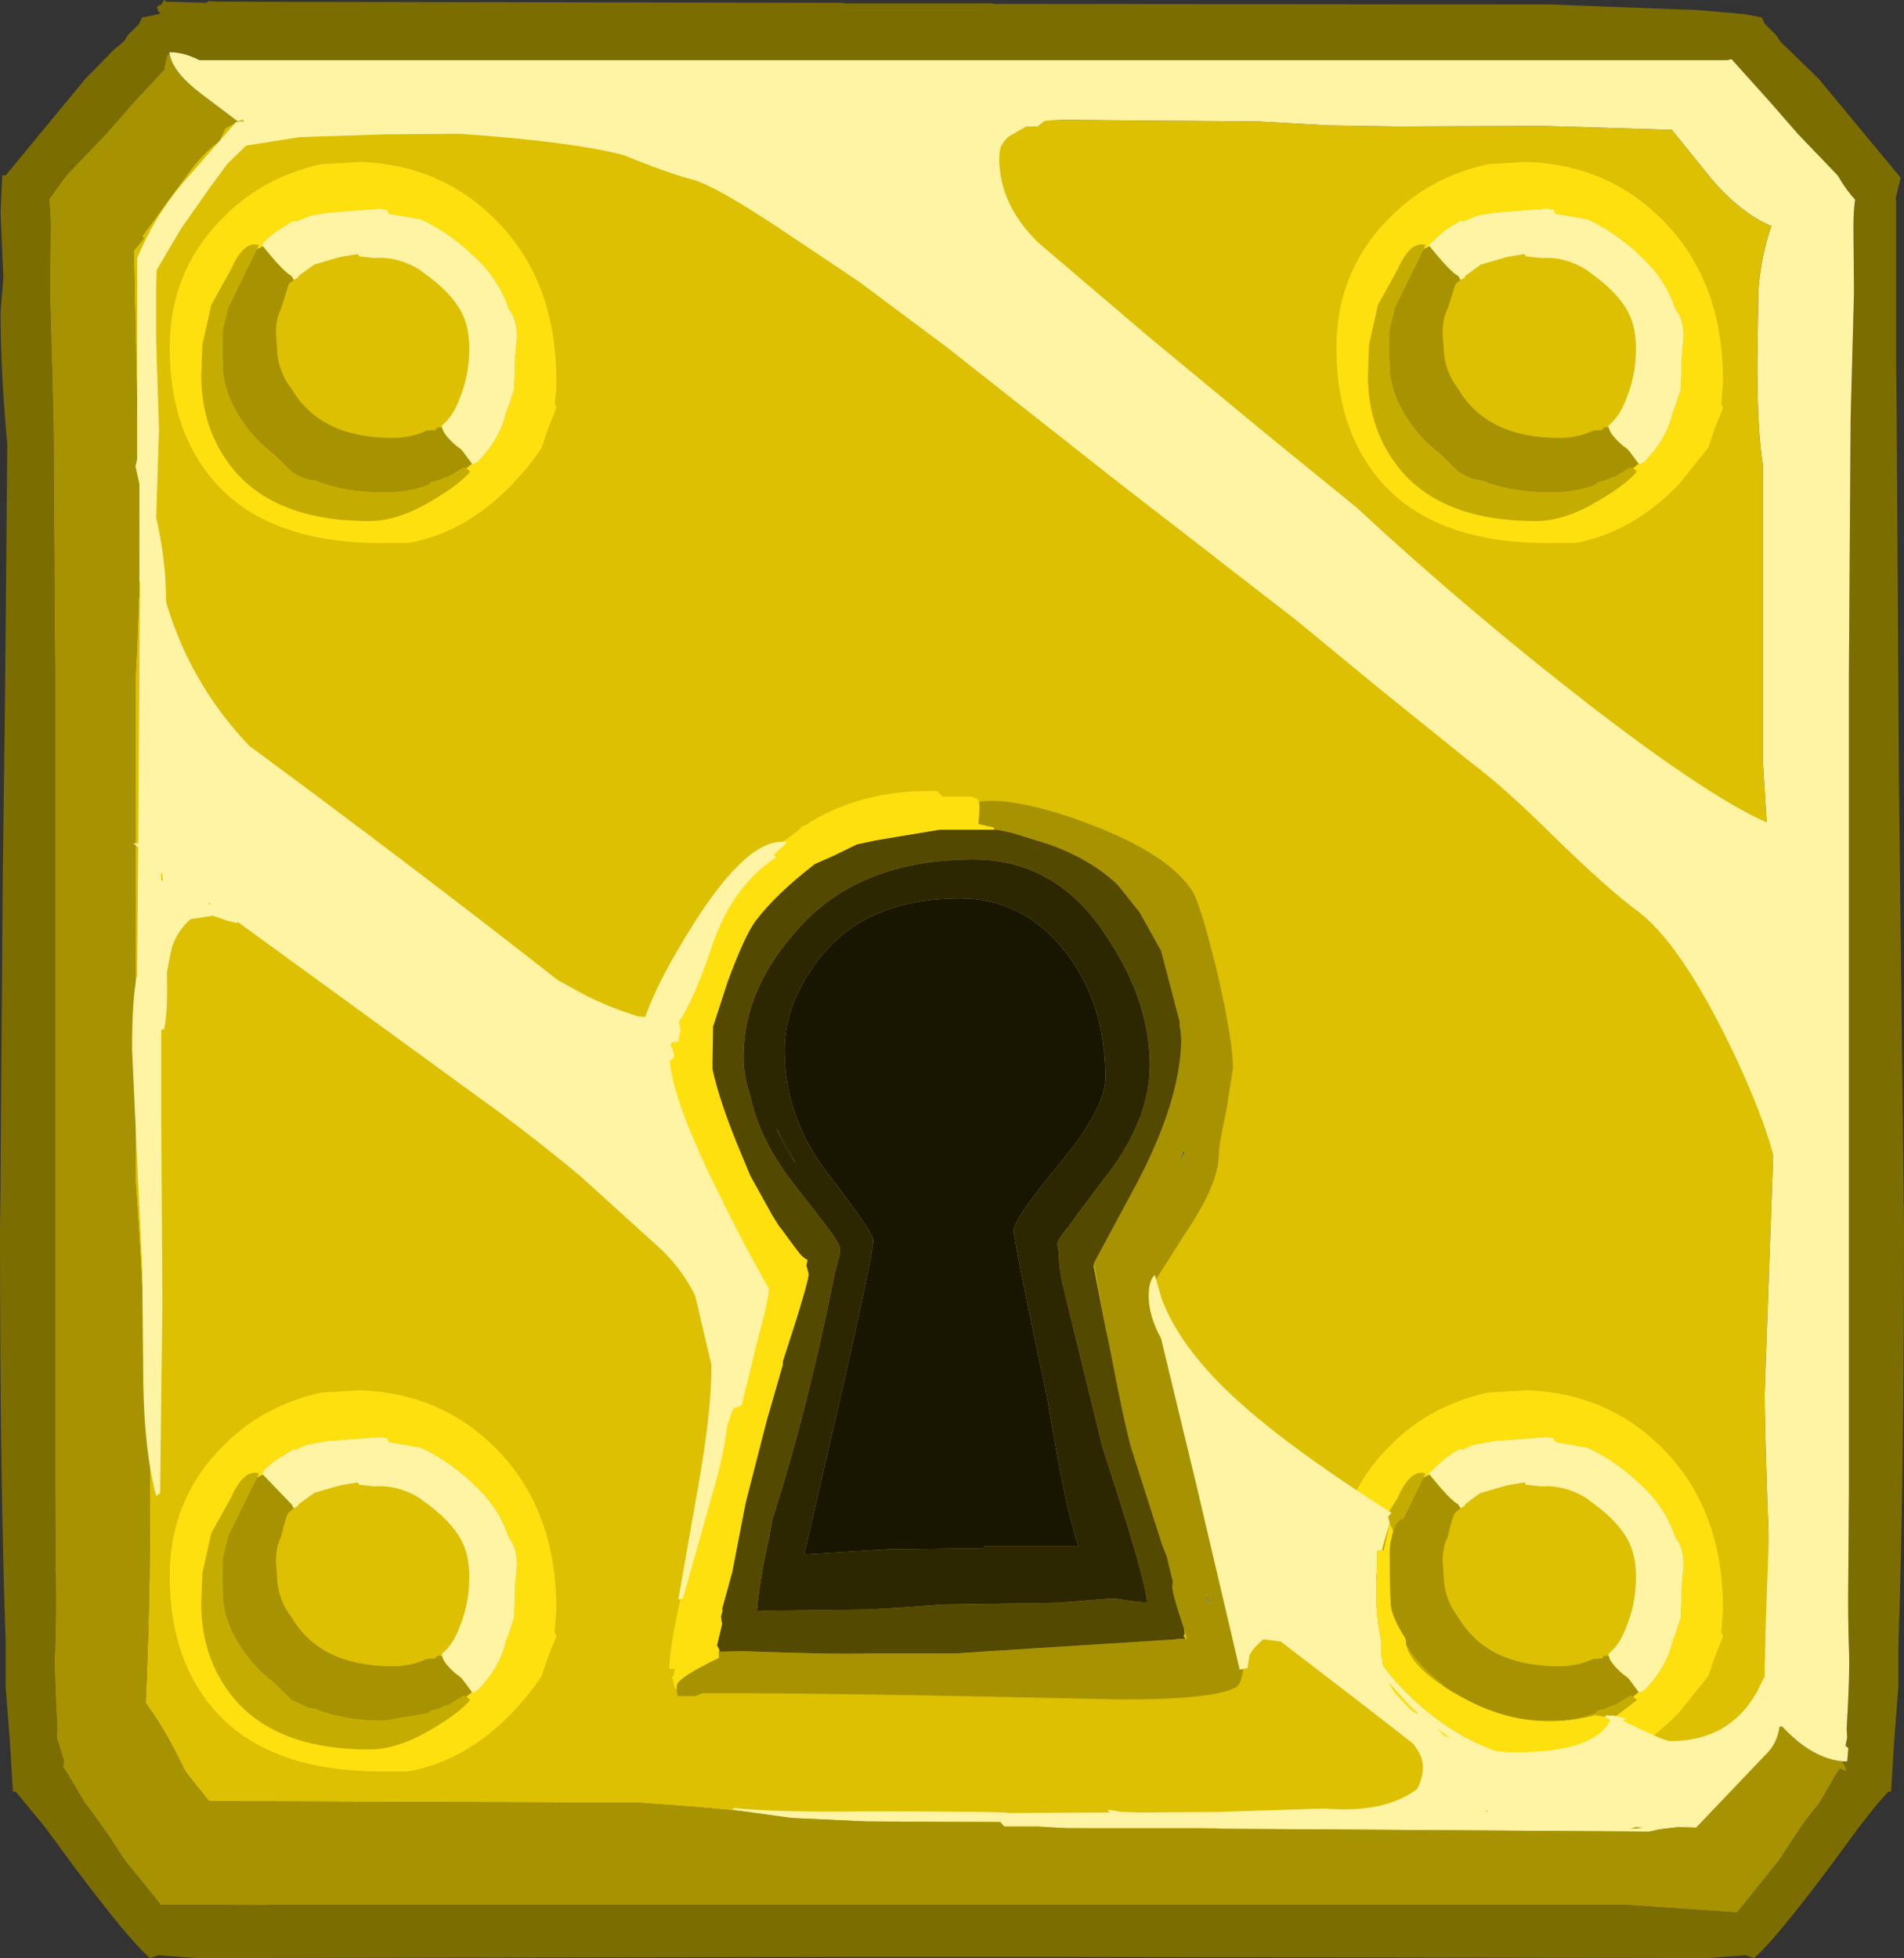 <?xml version="1.0" encoding="UTF-8" standalone="no"?>
<svg xmlns:ffdec="https://www.free-decompiler.com/flash" xmlns:xlink="http://www.w3.org/1999/xlink" ffdec:objectType="shape" height="174.15px" width="169.4px" xmlns="http://www.w3.org/2000/svg">
  <rect width="100%" height="100%" fill="#333333" stroke="none"/>
  <g transform="matrix(1.0, 0.0, 0.0, 1.0, 79.7, 123.3)">
    <path d="M-58.05 -111.95 L-58.2 -111.45 -58.65 -111.4 -58.05 -111.95" fill="#426664" fill-rule="evenodd" stroke="none"/>
    <path d="M83.0 -108.8 L83.35 -108.45 83.35 -108.5 83.0 -108.8 M84.2 33.35 L84.65 33.35 84.75 32.2 84.5 31.95 84.65 31.25 84.6 30.45 Q84.9 25.6 84.8 23.25 84.7 20.65 84.75 16.45 L84.8 9.35 84.8 -18.15 84.8 -63.45 84.95 -86.0 85.25 -97.25 85.2 -103.15 Q85.2 -104.5 85.35 -105.55 84.55 -106.4 83.8 -107.7 L80.25 -111.4 77.9 -114.1 74.35 -118.05 74.0 -117.95 -61.95 -117.95 Q-63.45 -118.7 -64.65 -118.65 L-64.6 -118.45 -64.8 -118.5 -65.1 -117.2 -65.05 -117.15 -67.9 -114.1 -70.25 -111.4 -73.8 -107.7 -75.35 -105.55 Q-75.2 -104.5 -75.2 -103.15 L-75.25 -97.25 -74.95 -86.0 -74.8 -63.45 -74.8 -18.15 -74.8 9.35 -74.75 16.45 Q-74.7 20.65 -74.8 23.25 -74.9 25.6 -74.6 30.45 L-74.65 31.25 -74.0 33.35 -74.1 33.85 -73.6 34.6 -72.15 37.05 -71.6 37.75 -69.9 40.15 -68.9 41.7 -68.55 42.2 -65.4 46.1 -56.45 46.15 -54.7 46.1 64.7 46.1 74.85 46.8 78.55 42.2 79.9 40.15 Q81.05 38.35 82.15 37.1 L83.6 34.6 84.0 34.0 84.6 34.25 84.45 33.8 84.2 33.35 M88.95 -105.6 L89.0 -105.5 89.0 -91.15 89.05 -86.0 89.25 -53.9 89.7 -14.2 Q89.7 8.4 89.2 23.25 L89.2 26.7 88.8 31.9 88.55 36.05 88.3 36.05 Q87.35 37.05 85.7 39.2 L83.05 42.8 Q78.1 49.4 76.35 50.85 L75.6 50.6 72.15 50.85 14.0 50.75 13.45 50.75 8.7 50.75 -3.45 50.75 -4.0 50.75 -62.15 50.85 -65.6 50.6 -66.35 50.85 Q-68.1 49.4 -73.05 42.8 L-75.7 39.2 -78.3 36.05 -78.55 36.05 -78.8 31.9 -78.8 31.85 -79.2 26.7 -79.2 23.25 -79.2 22.6 Q-79.7 8.2 -79.7 -13.25 L-79.7 -13.7 -79.7 -14.2 -79.65 -18.0 -79.65 -18.9 -79.45 -45.7 -79.25 -61.5 -79.05 -83.75 Q-79.65 -90.3 -79.65 -95.55 L-79.4 -98.6 -79.65 -104.4 -79.5 -107.7 -79.2 -107.7 -72.1 -116.3 -69.55 -118.9 -69.3 -119.1 -68.65 -119.65 -68.35 -120.15 -67.35 -121.15 -67.05 -121.75 -65.55 -122.05 -65.55 -122.1 -65.4 -122.2 -65.6 -122.25 -65.75 -122.7 -65.35 -122.9 -65.1 -123.3 -64.8 -123.1 -64.8 -123.15 -61.4 -123.05 -61.1 -123.2 -60.3 -123.15 -4.65 -123.05 -4.65 -123.0 8.7 -123.0 8.7 -122.95 58.2 -122.9 71.45 -122.4 75.45 -122.05 75.75 -122.0 77.05 -121.75 77.3 -121.2 78.35 -120.15 78.7 -119.6 82.1 -116.3 89.4 -107.5 88.95 -105.6 M71.85 48.55 L71.6 48.55 71.85 48.55 M-73.05 -108.75 L-73.35 -108.5 -73.35 -108.45 -73.05 -108.75" fill="#7c6d01" fill-rule="evenodd" stroke="none"/>
    <path d="M-64.6 -118.45 Q-64.3 -116.85 -61.8 -114.95 L-58.55 -112.5 -59.65 -111.9 -60.15 -110.85 -60.1 -110.8 Q-61.3 -110.05 -62.7 -108.25 L-67.05 -102.3 -66.9 -102.1 -67.8 -101.0 -67.5 -86.55 Q-67.05 -73.5 -67.65 -63.0 L-67.65 -33.5 -67.4 -33.9 -67.5 -33.35 -67.4 -32.4 -67.65 -32.6 -67.65 -18.35 -67.5 -16.1 Q-66.35 1.7 -66.35 10.1 -66.35 19.75 -66.75 28.15 -65.5 29.85 -64.45 31.8 L-63.2 34.25 -62.9 34.65 -61.1 36.9 -22.8 37.05 -17.95 37.4 -13.1 37.85 -4.35 38.15 -3.9 38.55 1.4 38.75 7.05 39.15 Q28.05 39.45 28.4 39.75 L39.75 39.3 45.05 38.7 68.7 38.55 Q68.75 39.45 68.9 38.7 L69.8 38.85 Q69.85 39.8 70.05 39.3 71.85 38.15 73.45 36.3 L75.25 34.4 Q77.35 31.85 77.7 30.0 L78.15 29.3 78.05 29.1 78.25 28.95 78.3 29.4 78.15 29.45 78.3 29.6 78.3 30.35 78.85 30.25 Q81.5 33.1 84.2 33.35 L84.45 33.8 84.6 34.25 84.0 34.0 83.6 34.6 82.15 37.1 Q81.05 38.35 79.9 40.15 L78.55 42.2 74.85 46.8 64.7 46.1 -54.7 46.1 -56.45 46.15 -65.4 46.1 -68.55 42.2 -68.9 41.7 -69.9 40.15 -71.6 37.75 -72.15 37.05 -73.6 34.6 -74.1 33.85 -74.0 33.35 -74.65 31.25 -74.6 30.45 Q-74.9 25.6 -74.8 23.25 -74.7 20.65 -74.75 16.45 L-74.8 9.35 -74.8 -18.15 -74.8 -63.45 -74.95 -86.0 -75.25 -97.25 -75.2 -103.15 Q-75.2 -104.5 -75.35 -105.55 L-73.8 -107.7 -70.25 -111.4 -67.9 -114.1 -65.05 -117.15 -65.1 -117.2 -64.8 -118.5 -64.6 -118.45" fill="#a79301" fill-rule="evenodd" stroke="none"/>
    <path d="M-58.55 -112.5 L-58.1 -112.65 -57.9 -112.35 -14.4 -112.5 Q-13.85 -112.8 6.75 -112.85 6.95 -112.7 19.6 -112.6 L32.25 -112.5 38.5 -112.15 44.55 -112.05 57.55 -112.1 69.05 -111.75 72.6 -107.35 Q75.25 -104.3 77.9 -103.2 77.0 -100.6 76.75 -97.55 L76.65 -91.05 Q76.65 -84.95 77.15 -81.95 L77.15 -55.5 78.05 -41.1 78.45 -31.4 77.3 0.65 Q77.3 5.35 78.25 28.95 L78.05 29.1 78.15 29.3 77.7 30.0 Q77.35 31.85 75.25 34.4 L73.45 36.3 Q71.85 38.15 70.05 39.3 69.85 39.8 69.8 38.85 L68.9 38.7 Q68.75 39.45 68.7 38.55 L45.05 38.7 39.75 39.3 28.4 39.75 Q28.05 39.45 7.05 39.15 L1.4 38.75 -3.9 38.55 -4.35 38.15 -13.1 37.85 -17.95 37.4 -22.8 37.05 -61.1 36.9 -62.9 34.65 -63.2 34.25 -64.45 31.8 Q-65.5 29.85 -66.75 28.15 -66.35 19.75 -66.35 10.1 -66.35 1.7 -67.5 -16.1 L-67.65 -18.35 -67.65 -32.6 -67.4 -32.4 -67.5 -33.35 -67.4 -33.9 -67.65 -33.5 -67.65 -63.0 Q-67.05 -73.5 -67.5 -86.55 L-67.8 -101.0 -66.9 -102.1 -67.05 -102.3 -62.7 -108.25 Q-61.3 -110.05 -60.1 -110.8 L-60.15 -110.85 -59.65 -111.9 -58.55 -112.5 M-58.05 -111.95 L-58.65 -111.4 -58.2 -111.45 -58.05 -111.95" fill="#dcc001" fill-rule="evenodd" stroke="none"/>
    <path d="M-64.6 -118.45 L-64.65 -118.65 Q-63.45 -118.7 -61.95 -117.95 L74.0 -117.95 74.35 -118.05 77.9 -114.1 80.25 -111.4 83.8 -107.7 Q84.55 -106.4 85.35 -105.55 85.2 -104.5 85.2 -103.15 L85.25 -97.25 84.95 -86.0 84.8 -63.45 84.8 -18.15 84.8 9.35 84.75 16.45 Q84.7 20.65 84.8 23.25 84.9 25.6 84.6 30.45 L84.65 31.25 84.5 31.95 84.75 32.2 84.65 33.35 84.2 33.35 Q81.5 33.1 78.85 30.25 L78.3 30.35 78.3 29.6 78.15 29.45 78.3 29.4 78.25 28.95 Q77.3 5.35 77.3 0.65 L78.45 -31.4 78.05 -41.1 77.15 -55.5 77.15 -81.95 Q76.65 -84.95 76.65 -91.05 L76.75 -97.55 Q77.0 -100.6 77.9 -103.2 75.25 -104.3 72.6 -107.35 L69.05 -111.75 57.55 -112.1 44.55 -112.05 38.5 -112.15 32.25 -112.5 19.6 -112.6 Q6.95 -112.7 6.75 -112.85 -13.85 -112.8 -14.4 -112.5 L-57.9 -112.35 -58.1 -112.65 -58.55 -112.5 -61.8 -114.95 Q-64.3 -116.85 -64.6 -118.45" fill="#fff3a4" fill-rule="evenodd" stroke="none"/>
    <path d="M27.65 18.4 L27.85 18.95 27.85 19.45 27.7 18.85 27.7 18.8 27.7 18.65 27.6 18.35 27.65 18.4" fill="#6d7b73" fill-rule="evenodd" stroke="none"/>
    <path d="M25.7 -20.8 L25.2 -19.85 25.6 -21.0 25.7 -20.8" fill="#596860" fill-rule="evenodd" stroke="none"/>
    <path d="M-8.95 -19.95 L-8.95 -19.9 Q-10.0 -21.45 -10.65 -23.0 L-8.95 -19.95" fill="#101412" fill-rule="evenodd" stroke="none"/>
    <path d="M50.25 -98.4 L50.65 -98.65 50.65 -98.75 52.1 -99.8 52.15 -99.8 54.4 -100.45 55.9 -100.7 55.95 -100.7 56.05 -100.5 57.4 -100.35 Q59.5 -100.5 61.45 -99.3 L61.7 -99.1 Q64.2 -97.35 65.15 -95.55 65.85 -94.25 65.85 -92.3 65.85 -90.0 65.05 -88.0 64.45 -86.3 63.45 -85.5 L63.4 -85.25 Q62.95 -85.4 62.85 -85.05 L62.05 -85.0 Q60.65 -84.35 59.05 -84.35 52.6 -84.35 50.05 -88.7 48.8 -90.3 48.75 -92.3 L48.65 -93.65 48.65 -93.7 Q48.65 -94.95 49.1 -95.85 L49.8 -98.05 50.25 -98.4 M-15.85 -42.95 L-15.75 -41.85 Q-15.75 -40.85 -18.35 -38.25 L-18.45 -38.15 -18.8 -37.75 Q-20.65 -34.6 -20.9 -34.55 L-21.75 -34.85 -21.6 -35.45 -21.75 -36.7 Q-21.75 -37.95 -20.9 -39.15 L-18.85 -41.55 -17.7 -43.5 -17.65 -43.7 -16.8 -44.55 -16.3 -44.95 Q-15.95 -45.9 -15.95 -44.15 L-15.95 -44.0 -16.0 -43.7 -15.9 -43.5 -15.85 -42.95 M-20.1 25.15 L-19.65 25.15 -19.8 25.75 -19.95 25.95 -19.8 26.1 Q-19.75 26.85 -19.5 26.95 L-19.45 27.3 -21.6 27.3 Q-22.7 26.85 -24.0 25.45 L-21.65 25.55 -20.1 25.15 M50.25 10.85 L50.65 10.6 50.65 10.5 Q51.65 9.7 52.1 9.45 L52.15 9.45 54.4 8.8 55.9 8.55 55.95 8.55 56.05 8.75 57.4 8.9 Q59.5 8.75 61.45 9.95 L61.7 10.15 Q64.2 11.9 65.15 13.7 65.85 15.0 65.85 16.95 65.85 19.25 65.05 21.25 64.45 22.95 63.45 23.75 L63.4 24.0 Q62.95 23.85 62.85 24.2 L62.05 24.25 Q60.65 24.9 59.05 24.9 52.6 24.9 50.05 20.55 48.8 18.95 48.75 16.95 L48.65 15.6 48.65 15.55 Q48.65 14.3 49.1 13.4 49.55 11.45 49.8 11.2 L50.25 10.85 M-53.55 -98.4 L-53.15 -98.65 -53.15 -98.75 -51.7 -99.8 -51.65 -99.8 -49.4 -100.45 -47.9 -100.7 -47.85 -100.7 -47.75 -100.5 -46.4 -100.35 Q-44.3 -100.5 -42.35 -99.3 L-42.1 -99.1 Q-39.6 -97.35 -38.65 -95.55 -37.95 -94.25 -37.95 -92.3 -37.95 -90.0 -38.75 -88.0 -39.35 -86.3 -40.35 -85.5 L-40.4 -85.25 Q-40.85 -85.4 -40.95 -85.05 L-41.75 -85.0 Q-43.15 -84.35 -44.75 -84.35 -51.2 -84.35 -53.75 -88.7 -55.0 -90.3 -55.05 -92.3 L-55.15 -93.65 -55.15 -93.7 Q-55.15 -94.95 -54.7 -95.85 L-54.0 -98.05 -53.55 -98.4 M-53.55 10.85 L-53.15 10.6 -53.15 10.5 -51.7 9.45 -51.65 9.45 -49.4 8.8 -47.9 8.55 -47.85 8.55 -47.75 8.75 -46.4 8.9 Q-44.3 8.75 -42.35 9.95 L-42.1 10.15 Q-39.6 11.9 -38.65 13.7 -37.95 15.0 -37.95 16.95 -37.95 19.25 -38.75 21.25 -39.35 22.95 -40.35 23.75 L-40.4 24.0 Q-40.85 23.85 -40.95 24.2 L-41.75 24.25 Q-43.15 24.9 -44.75 24.9 -51.2 24.9 -53.75 20.55 -55.0 18.95 -55.05 16.95 L-55.15 15.6 -55.15 15.55 Q-55.15 14.3 -54.7 13.4 -54.25 11.45 -54.0 11.2 L-53.55 10.85" fill="#dcc001" fill-rule="evenodd" stroke="none"/>
    <path d="M46.95 -101.15 L47.5 -101.4 Q49.35 -99.1 50.05 -98.75 L50.25 -98.4 49.8 -98.05 49.1 -95.85 Q48.65 -94.95 48.65 -93.7 L48.65 -93.65 48.75 -92.3 Q48.8 -90.3 50.05 -88.7 52.6 -84.35 59.05 -84.35 60.65 -84.35 62.05 -85.0 L62.85 -85.05 Q62.95 -85.4 63.4 -85.25 L63.45 -85.25 Q63.55 -84.65 64.7 -83.65 L65.05 -83.4 65.25 -83.2 66.1 -82.05 65.6 -81.65 65.3 -81.7 64.0 -80.9 63.75 -80.85 63.3 -80.65 62.85 -80.5 62.4 -80.4 62.3 -80.2 Q60.55 -79.5 58.25 -79.5 54.8 -79.5 52.15 -80.55 L51.55 -80.65 Q50.75 -80.85 50.05 -81.35 L48.4 -82.95 Q46.55 -84.35 45.3 -86.4 44.15 -88.25 43.95 -90.2 L43.9 -91.5 43.9 -93.8 43.9 -93.9 44.4 -95.95 46.95 -101.15 M-19.5 26.95 L-19.5 26.65 Q-19.5 25.95 -15.75 24.15 L-15.75 23.9 -15.75 23.5 -15.65 23.5 -15.65 23.6 -13.55 23.55 Q-5.8 23.85 -2.4 23.75 L5.45 23.75 7.6 23.6 24.95 22.5 24.95 22.45 25.75 22.45 25.9 22.45 25.85 22.2 25.65 21.55 25.35 20.65 Q24.6 18.4 24.6 17.8 L24.65 17.35 24.65 17.3 24.1 15.1 23.7 14.1 20.95 5.5 Q20.25 2.95 19.0 -3.65 L18.65 -5.25 17.65 -10.9 17.65 -11.0 21.55 -18.25 Q25.25 -25.35 25.4 -30.65 L25.35 -31.6 25.25 -32.1 25.25 -32.5 25.2 -32.65 23.6 -38.75 21.7 -42.15 19.75 -44.6 Q17.4 -46.85 13.65 -48.2 L10.25 -49.25 9.0 -49.5 8.5 -49.5 8.75 -49.55 8.7 -49.7 7.35 -50.0 7.35 -50.05 7.45 -51.45 7.4 -52.0 Q10.2 -52.4 15.6 -50.6 24.3 -47.6 26.5 -43.85 27.3 -42.2 28.65 -36.6 30.0 -30.65 30.0 -28.3 L29.4 -24.5 Q28.75 -21.55 28.75 -20.7 28.75 -18.05 25.85 -13.75 L22.85 -9.05 27.0 5.95 Q31.0 21.05 31.0 23.25 31.0 26.2 30.35 26.7 28.6 27.85 20.1 27.85 -6.65 27.25 -15.7 27.3 L-17.25 27.3 -17.8 27.55 -19.4 27.55 -19.45 27.3 -19.5 26.95 M25.7 -20.8 L25.6 -21.0 25.2 -19.85 25.7 -20.8 M47.5 7.85 Q49.35 10.15 50.05 10.5 L50.25 10.85 49.8 11.2 Q49.55 11.45 49.1 13.4 48.65 14.3 48.65 15.55 L48.65 15.6 48.75 16.95 Q48.8 18.95 50.05 20.55 52.6 24.9 59.05 24.9 60.65 24.9 62.05 24.25 L62.85 24.2 Q62.95 23.85 63.4 24.0 L63.45 24.0 Q63.55 24.6 64.7 25.6 L65.05 25.85 65.25 26.05 66.1 27.2 65.6 27.6 65.3 27.55 64.0 28.35 63.75 28.4 63.3 28.6 62.85 28.75 62.4 28.85 62.3 29.05 Q60.55 29.75 58.25 29.75 54.8 29.75 52.15 28.7 L51.55 28.6 Q50.75 28.4 50.05 27.9 L48.4 26.3 Q46.55 24.9 45.3 22.85 44.15 21.0 43.95 19.05 L43.9 17.75 43.9 15.45 43.9 15.35 44.4 13.3 46.95 8.1 47.5 7.85 M27.65 18.4 L27.6 18.35 27.7 18.65 27.7 18.8 27.7 18.85 27.85 19.45 27.85 18.95 27.65 18.4 M-56.3 -101.4 Q-54.45 -99.1 -53.75 -98.75 L-53.55 -98.4 -54.0 -98.05 -54.7 -95.85 Q-55.15 -94.95 -55.15 -93.7 L-55.15 -93.65 -55.05 -92.3 Q-55.0 -90.3 -53.75 -88.7 -51.2 -84.35 -44.75 -84.35 -43.15 -84.35 -41.75 -85.0 L-40.95 -85.05 Q-40.85 -85.4 -40.4 -85.25 L-40.35 -85.25 Q-40.25 -84.65 -39.1 -83.65 L-38.75 -83.4 -38.55 -83.2 -37.7 -82.05 -38.2 -81.65 -38.5 -81.7 -39.8 -80.9 -40.05 -80.85 -40.5 -80.65 -40.95 -80.5 -41.4 -80.4 -41.5 -80.2 Q-43.25 -79.5 -45.55 -79.5 -49.0 -79.5 -51.65 -80.55 L-52.25 -80.65 Q-53.05 -80.85 -53.75 -81.35 L-55.4 -82.95 Q-57.25 -84.35 -58.5 -86.4 -59.65 -88.25 -59.85 -90.2 L-59.9 -91.5 -59.9 -93.8 -59.9 -93.9 -59.4 -95.95 -56.85 -101.15 -56.3 -101.4 M-56.3 7.85 L-53.75 10.5 -53.55 10.85 -54.0 11.2 Q-54.25 11.45 -54.7 13.4 -55.15 14.3 -55.15 15.55 L-55.15 15.6 -55.05 16.95 Q-55.0 18.95 -53.75 20.55 -51.2 24.9 -44.75 24.9 -43.15 24.9 -41.75 24.25 L-40.95 24.2 Q-40.85 23.85 -40.4 24.0 L-40.35 24.0 Q-40.25 24.6 -39.1 25.6 -38.9 25.7 -38.75 25.85 L-38.55 26.05 -37.7 27.2 -38.2 27.6 -38.5 27.55 -39.8 28.35 -40.05 28.4 -40.5 28.6 -40.95 28.75 -41.4 28.85 -41.5 29.05 -45.55 29.75 Q-49.0 29.75 -51.65 28.7 L-52.25 28.6 -53.75 27.9 -55.4 26.3 Q-57.25 24.9 -58.5 22.85 -59.65 21.0 -59.85 19.05 L-59.9 17.75 -59.9 15.45 -59.9 15.35 -59.4 13.3 -56.85 8.1 -56.3 7.85" fill="#a79301" fill-rule="evenodd" stroke="none"/>
    <path d="M47.5 -101.4 L47.4 -101.5 48.8 -102.8 50.25 -103.7 50.4 -103.6 51.8 -104.15 53.3 -104.4 57.9 -104.75 58.55 -104.65 58.7 -104.3 61.55 -103.8 Q64.45 -102.45 66.9 -99.9 68.6 -98.15 69.4 -95.75 70.1 -94.95 70.1 -93.3 L69.9 -91.15 69.9 -89.9 69.85 -88.7 69.45 -87.45 69.4 -87.3 69.1 -86.5 Q68.6 -84.3 66.65 -82.25 L66.2 -82.0 66.1 -82.05 65.25 -83.2 65.05 -83.4 64.7 -83.65 Q63.55 -84.65 63.45 -85.25 L63.4 -85.25 63.45 -85.5 Q64.45 -86.3 65.05 -88.0 65.85 -90.0 65.85 -92.3 65.85 -94.25 65.15 -95.55 64.2 -97.35 61.7 -99.1 L61.45 -99.3 Q59.5 -100.5 57.4 -100.35 L56.05 -100.5 55.95 -100.7 55.9 -100.7 54.4 -100.45 52.15 -99.8 52.1 -99.8 50.65 -98.75 50.65 -98.65 50.25 -98.4 50.05 -98.75 Q49.35 -99.1 47.5 -101.4 M47.5 7.85 L47.4 7.75 48.8 6.45 Q49.9 5.65 50.25 5.55 L50.4 5.65 Q50.95 5.3 51.8 5.1 L53.3 4.85 57.9 4.5 58.55 4.6 58.7 4.95 61.55 5.45 Q64.45 6.8 66.9 9.35 68.6 11.1 69.4 13.5 70.1 14.3 70.1 15.95 L69.9 18.1 69.9 19.35 69.85 20.55 69.45 21.8 69.4 21.95 69.1 22.75 Q68.6 24.95 66.65 27.0 L66.2 27.25 66.1 27.2 65.25 26.05 65.05 25.85 64.7 25.6 Q63.55 24.6 63.45 24.0 L63.4 24.0 63.45 23.75 Q64.45 22.95 65.05 21.25 65.85 19.25 65.85 16.95 65.85 15.0 65.15 13.7 64.2 11.9 61.7 10.15 L61.45 9.95 Q59.5 8.75 57.4 8.9 L56.05 8.75 55.95 8.55 55.9 8.55 54.4 8.8 52.15 9.45 52.1 9.45 Q51.65 9.7 50.65 10.5 L50.65 10.6 50.25 10.85 50.05 10.5 Q49.35 10.15 47.5 7.85 M-56.3 -101.4 L-56.4 -101.5 Q-56.2 -101.95 -55.0 -102.8 L-53.55 -103.7 -53.4 -103.6 -52.0 -104.15 -50.5 -104.4 -45.9 -104.75 -45.25 -104.65 -45.1 -104.3 -42.25 -103.8 Q-39.35 -102.45 -36.9 -99.9 -35.2 -98.15 -34.4 -95.75 -33.7 -94.95 -33.7 -93.3 L-33.9 -91.15 -33.9 -89.9 -33.95 -88.7 -34.35 -87.45 -34.4 -87.3 -34.7 -86.5 Q-35.2 -84.3 -37.15 -82.25 L-37.6 -82.0 -37.7 -82.05 -38.55 -83.2 -38.75 -83.4 -39.1 -83.65 Q-40.25 -84.65 -40.35 -85.25 L-40.4 -85.25 -40.35 -85.5 Q-39.35 -86.3 -38.75 -88.0 -37.95 -90.0 -37.95 -92.3 -37.95 -94.25 -38.65 -95.55 -39.6 -97.35 -42.1 -99.1 L-42.35 -99.3 Q-44.3 -100.5 -46.4 -100.35 L-47.75 -100.5 -47.85 -100.7 -47.9 -100.7 -49.4 -100.45 -51.65 -99.8 -51.7 -99.8 -53.15 -98.75 -53.15 -98.65 -53.55 -98.4 -53.75 -98.75 Q-54.45 -99.1 -56.3 -101.4 M-56.3 7.85 L-56.4 7.75 Q-56.2 7.3 -55.0 6.45 L-53.55 5.55 -53.4 5.65 Q-52.85 5.3 -52.0 5.1 L-50.5 4.85 -45.9 4.5 -45.25 4.6 -45.1 4.95 -42.25 5.45 Q-39.35 6.8 -36.9 9.35 -35.2 11.1 -34.4 13.5 -33.7 14.3 -33.7 15.95 L-33.9 18.1 -33.9 19.35 -33.95 20.55 -34.35 21.8 -34.4 21.95 -34.7 22.75 Q-35.2 24.95 -37.15 27.0 L-37.6 27.25 -37.7 27.2 -38.55 26.05 -38.75 25.85 Q-38.9 25.7 -39.1 25.6 -40.25 24.6 -40.35 24.0 L-40.4 24.0 -40.35 23.75 Q-39.35 22.95 -38.75 21.25 -37.95 19.25 -37.95 16.95 -37.95 15.0 -38.65 13.7 -39.6 11.9 -42.1 10.15 L-42.35 9.95 Q-44.3 8.75 -46.4 8.9 L-47.75 8.75 -47.85 8.55 -47.9 8.55 -49.4 8.8 -51.65 9.45 -51.7 9.45 -53.15 10.5 -53.15 10.6 -53.55 10.85 -53.75 10.5 -56.3 7.85" fill="#fff3a4" fill-rule="evenodd" stroke="none"/>
    <path d="M65.6 -81.65 L65.95 -81.35 Q64.95 -80.2 62.75 -78.9 59.6 -76.95 56.95 -76.95 47.85 -76.95 44.15 -82.5 42.0 -85.7 42.0 -89.9 L42.1 -92.65 42.9 -96.2 44.65 -99.35 Q45.8 -101.95 47.15 -101.5 L46.95 -101.15 44.4 -95.95 43.9 -93.9 43.9 -93.8 43.9 -91.5 43.95 -90.2 Q44.15 -88.25 45.3 -86.4 46.55 -84.35 48.4 -82.95 L50.05 -81.35 Q50.75 -80.85 51.55 -80.65 L52.15 -80.55 Q54.8 -79.5 58.25 -79.5 60.55 -79.5 62.3 -80.2 L62.4 -80.4 62.85 -80.5 63.3 -80.65 63.75 -80.85 64.0 -80.9 65.3 -81.7 65.6 -81.65 M65.6 27.6 L65.95 27.9 62.75 30.35 Q59.6 32.3 56.95 32.3 47.85 32.3 44.15 26.75 42.0 23.55 42.0 19.35 L42.1 16.6 42.9 13.05 Q43.1 12.35 44.65 9.9 45.8 7.3 47.15 7.75 L46.95 8.1 44.4 13.3 43.9 15.35 43.9 15.45 43.9 17.75 43.95 19.05 Q44.15 21.0 45.3 22.85 46.55 24.9 48.4 26.3 L50.05 27.9 Q50.75 28.4 51.55 28.6 L52.15 28.7 Q54.8 29.75 58.25 29.75 60.55 29.75 62.3 29.05 L62.4 28.85 62.85 28.75 63.3 28.6 63.75 28.4 64.0 28.35 65.3 27.55 65.6 27.6 M-38.2 -81.65 L-37.85 -81.35 Q-38.85 -80.2 -41.05 -78.9 -44.2 -76.95 -46.85 -76.95 -55.95 -76.95 -59.65 -82.5 -61.8 -85.7 -61.8 -89.9 L-61.7 -92.65 -60.9 -96.2 -59.15 -99.35 Q-58.0 -101.95 -56.65 -101.5 L-56.85 -101.15 -59.4 -95.95 -59.9 -93.9 -59.9 -93.8 -59.9 -91.5 -59.85 -90.2 Q-59.65 -88.25 -58.5 -86.4 -57.25 -84.35 -55.4 -82.95 L-53.75 -81.35 Q-53.05 -80.85 -52.25 -80.65 L-51.65 -80.55 Q-49.0 -79.5 -45.55 -79.5 -43.25 -79.5 -41.5 -80.2 L-41.4 -80.4 -40.95 -80.5 -40.5 -80.65 -40.05 -80.85 -39.8 -80.9 -38.5 -81.7 -38.2 -81.65 M-38.2 27.6 L-37.85 27.9 Q-38.85 29.05 -41.05 30.35 -44.2 32.3 -46.85 32.3 -55.95 32.3 -59.65 26.75 -61.8 23.55 -61.8 19.35 L-61.7 16.6 -60.9 13.05 -59.15 9.9 Q-58.0 7.3 -56.65 7.75 L-56.85 8.1 -59.4 13.3 -59.9 15.35 -59.9 15.45 -59.9 17.75 -59.85 19.05 Q-59.65 21.0 -58.5 22.85 -57.25 24.9 -55.4 26.3 L-53.75 27.9 -52.25 28.6 -51.65 28.7 Q-49.0 29.75 -45.55 29.75 L-41.5 29.05 -41.4 28.85 -40.95 28.75 -40.5 28.6 -40.05 28.4 -39.8 28.35 -38.5 27.55 -38.2 27.6" fill="#c5ac01" fill-rule="evenodd" stroke="none"/>
    <path d="M46.95 -101.15 L47.15 -101.5 Q45.8 -101.95 44.65 -99.35 L42.9 -96.2 42.1 -92.65 42.0 -89.9 Q42.0 -85.7 44.15 -82.5 47.85 -76.95 56.95 -76.95 59.6 -76.95 62.75 -78.9 64.95 -80.2 65.95 -81.35 L65.6 -81.65 66.1 -82.05 66.2 -82.0 66.65 -82.25 Q68.6 -84.3 69.1 -86.5 L69.4 -87.3 69.45 -87.45 69.85 -88.7 69.9 -89.9 69.9 -91.15 70.1 -93.3 Q70.1 -94.95 69.4 -95.75 68.6 -98.15 66.9 -99.9 64.45 -102.45 61.55 -103.8 L58.7 -104.3 58.55 -104.65 57.9 -104.75 53.3 -104.4 51.8 -104.15 50.4 -103.6 50.25 -103.7 48.8 -102.8 47.4 -101.5 47.5 -101.4 46.95 -101.15 M56.15 -108.9 Q63.3 -108.65 68.15 -103.8 73.6 -98.4 73.6 -89.4 L73.45 -87.35 73.6 -87.1 73.6 -87.0 72.85 -85.15 72.3 -83.5 69.65 -80.2 Q65.5 -75.9 60.4 -75.0 L58.0 -75.0 Q46.0 -75.0 41.5 -82.8 39.2 -86.75 39.2 -92.4 39.2 -99.35 44.15 -104.15 47.65 -107.6 52.7 -108.7 L56.15 -108.9 M-15.85 -42.95 L-12.85 -45.7 Q-11.3 -47.7 -9.6 -48.75 L-8.6 -49.5 -8.3 -49.85 -8.15 -49.85 Q-3.2 -53.1 3.65 -52.95 L4.15 -52.45 6.75 -52.45 7.25 -52.25 7.4 -52.0 7.45 -51.45 7.35 -50.05 7.35 -50.0 8.7 -49.7 8.75 -49.55 8.5 -49.5 3.9 -49.5 0.3 -48.9 -1.8 -48.55 -3.45 -48.2 -5.5 -47.2 -7.2 -46.45 Q-10.7 -43.75 -12.5 -41.35 -13.45 -40.05 -14.95 -36.0 L-16.25 -32.0 -16.3 -29.05 -16.3 -28.2 Q-15.75 -25.6 -14.15 -21.65 L-12.95 -18.75 -10.95 -15.15 -10.35 -14.2 -10.25 -14.1 -9.15 -12.6 -8.65 -11.95 Q-8.3 -11.45 -7.85 -11.25 L-7.95 -10.75 -7.75 -10.0 Q-7.75 -9.2 -10.05 -2.2 L-10.05 -1.9 -11.45 2.95 -13.35 10.35 -14.55 16.55 -15.45 19.8 -15.4 19.9 -15.55 20.5 -15.45 21.15 -15.9 23.05 -15.75 23.3 -15.75 23.35 -15.75 23.5 -15.75 23.9 -15.75 24.15 Q-19.5 25.95 -19.5 26.65 L-19.5 26.95 Q-19.75 26.85 -19.8 26.1 L-19.95 25.95 -19.8 25.75 -19.65 25.15 -20.1 25.15 -20.15 25.1 Q-20.15 21.4 -15.95 6.75 -11.75 -7.9 -11.75 -8.6 L-13.65 -11.8 -13.85 -12.05 -15.3 -14.3 -17.55 -18.05 Q-20.5 -23.75 -20.5 -27.55 -20.5 -30.0 -19.1 -34.35 L-18.65 -35.5 -18.35 -38.25 Q-15.75 -40.85 -15.75 -41.85 L-15.85 -42.95 M66.1 27.2 L66.2 27.25 66.65 27.0 Q68.6 24.95 69.1 22.75 L69.4 21.95 69.45 21.8 69.85 20.55 69.9 19.35 69.9 18.1 70.1 15.95 Q70.1 14.3 69.4 13.5 68.6 11.1 66.9 9.35 64.45 6.8 61.55 5.45 L58.7 4.95 58.55 4.6 57.9 4.5 53.3 4.85 51.8 5.1 Q50.95 5.3 50.4 5.65 L50.25 5.55 Q49.9 5.65 48.8 6.45 L47.4 7.75 47.5 7.85 46.95 8.1 47.15 7.75 Q45.8 7.3 44.65 9.9 43.1 12.35 42.9 13.05 L42.1 16.6 42.0 19.35 Q42.0 23.55 44.15 26.75 47.85 32.3 56.95 32.3 59.6 32.3 62.75 30.35 L65.95 27.9 65.6 27.6 66.1 27.2 M72.85 24.1 L72.3 25.75 69.65 29.05 Q65.5 33.35 60.4 34.25 L58.0 34.25 Q46.0 34.25 41.5 26.45 39.2 22.5 39.2 16.85 39.2 9.9 44.15 5.1 47.65 1.65 52.7 0.55 L56.15 0.35 Q63.3 0.6 68.15 5.45 73.6 10.85 73.6 19.85 L73.45 21.9 73.6 22.15 73.6 22.25 72.85 24.1 M-37.7 -82.05 L-37.6 -82.0 -37.15 -82.25 Q-35.2 -84.3 -34.7 -86.5 L-34.4 -87.3 -34.35 -87.45 -33.95 -88.7 -33.9 -89.9 -33.9 -91.15 -33.7 -93.3 Q-33.7 -94.95 -34.4 -95.75 -35.2 -98.15 -36.9 -99.9 -39.35 -102.45 -42.25 -103.8 L-45.1 -104.3 -45.25 -104.65 -45.9 -104.75 -50.5 -104.4 -52.0 -104.15 -53.4 -103.6 -53.55 -103.7 -55.0 -102.8 Q-56.2 -101.95 -56.4 -101.5 L-56.3 -101.4 -56.85 -101.15 -56.65 -101.5 Q-58.0 -101.95 -59.15 -99.35 L-60.9 -96.2 -61.7 -92.65 -61.8 -89.9 Q-61.8 -85.7 -59.65 -82.5 -55.95 -76.95 -46.85 -76.95 -44.2 -76.95 -41.05 -78.9 -38.85 -80.2 -37.85 -81.35 L-38.2 -81.65 -37.7 -82.05 M-51.1 -108.7 L-47.65 -108.9 Q-40.5 -108.65 -35.65 -103.8 -30.2 -98.4 -30.2 -89.4 -30.2 -88.35 -30.35 -87.35 L-30.2 -87.1 -30.2 -87.0 -30.95 -85.15 -31.5 -83.5 Q-32.45 -82.0 -34.15 -80.2 -38.3 -75.9 -43.4 -75.0 L-45.8 -75.0 Q-57.8 -75.0 -62.3 -82.8 -64.6 -86.75 -64.6 -92.4 -64.6 -99.35 -59.65 -104.15 -56.15 -107.6 -51.1 -108.7 M-37.7 27.2 L-37.6 27.25 -37.15 27.0 Q-35.2 24.95 -34.7 22.75 L-34.4 21.95 -34.35 21.8 -33.95 20.55 -33.9 19.35 -33.9 18.1 -33.7 15.95 Q-33.7 14.3 -34.4 13.5 -35.2 11.1 -36.9 9.35 -39.35 6.8 -42.25 5.45 L-45.1 4.95 -45.25 4.6 -45.9 4.5 -50.5 4.85 -52.0 5.1 Q-52.85 5.3 -53.4 5.65 L-53.55 5.55 -55.0 6.45 Q-56.2 7.3 -56.4 7.75 L-56.3 7.85 -56.85 8.1 -56.65 7.75 Q-58.0 7.3 -59.15 9.9 L-60.9 13.05 -61.7 16.6 -61.8 19.35 Q-61.8 23.55 -59.65 26.75 -55.95 32.3 -46.85 32.3 -44.2 32.3 -41.05 30.35 -38.85 29.05 -37.85 27.9 L-38.2 27.6 -37.7 27.2 M-30.2 22.25 L-30.95 24.1 -31.5 25.75 Q-32.45 27.25 -34.15 29.05 -38.3 33.35 -43.4 34.25 L-45.8 34.25 Q-57.8 34.25 -62.3 26.45 -64.6 22.5 -64.6 16.85 -64.6 9.9 -59.65 5.1 -56.15 1.65 -51.1 0.55 L-47.65 0.35 Q-40.5 0.6 -35.65 5.45 -30.2 10.85 -30.2 19.85 L-30.35 21.9 -30.2 22.15 -30.2 22.25" fill="#fee00e" fill-rule="evenodd" stroke="none"/>
    <path d="M-15.75 23.35 L-15.75 23.3 -15.9 23.05 -15.45 21.15 -15.55 20.5 -15.4 19.9 -15.45 19.8 -14.55 16.55 -13.35 10.35 -11.45 2.95 -10.05 -1.9 -10.05 -2.2 Q-7.75 -9.2 -7.75 -10.0 L-7.95 -10.75 -7.85 -11.25 Q-8.3 -11.45 -8.65 -11.95 L-9.15 -12.6 -10.25 -14.1 -10.35 -14.2 -10.95 -15.15 -12.95 -18.75 -14.15 -21.65 Q-15.75 -25.6 -16.3 -28.2 L-16.3 -29.05 -16.25 -32.0 -14.95 -36.0 Q-13.45 -40.05 -12.5 -41.35 -10.7 -43.75 -7.2 -46.45 L-5.5 -47.2 -3.45 -48.2 -1.8 -48.55 0.3 -48.9 3.9 -49.5 8.5 -49.5 9.0 -49.5 10.25 -49.25 13.65 -48.2 Q17.4 -46.85 19.75 -44.6 L21.7 -42.15 23.6 -38.75 25.2 -32.65 25.25 -32.5 25.25 -32.1 25.35 -31.6 25.4 -30.65 Q25.25 -25.35 21.55 -18.25 L17.65 -11.0 17.65 -10.9 17.6 -10.7 18.65 -5.25 19.0 -3.65 Q20.25 2.95 20.95 5.5 L23.7 14.1 24.1 15.1 24.65 17.35 24.6 17.8 Q24.6 18.4 25.35 20.65 L25.65 21.55 25.7 22.0 25.6 22.2 25.75 22.45 24.95 22.45 24.95 22.5 7.6 23.6 5.45 23.75 -2.4 23.75 Q-5.8 23.85 -13.55 23.55 L-15.65 23.6 -15.65 23.5 -15.75 23.35 M15.25 -14.0 L15.3 -14.1 16.15 -15.3 18.6 -18.55 Q20.3 -20.7 21.2 -22.7 L21.8 -24.1 22.1 -25.05 Q22.6 -26.9 22.6 -28.5 22.6 -34.1 19.05 -39.55 14.4 -47.15 6.25 -46.85 -3.85 -46.65 -9.2 -40.1 -13.55 -35.05 -13.55 -29.3 -13.55 -27.55 -12.95 -25.85 -12.15 -22.0 -9.2 -18.15 L-6.5 -14.7 Q-5.0 -12.75 -5.0 -12.35 L-5.0 -11.7 -5.45 -9.95 Q-7.8 1.9 -11.0 11.9 L-11.25 13.35 Q-12.15 17.35 -12.35 20.0 L-10.9 19.95 -2.4 19.85 0.85 19.65 4.2 19.4 14.4 19.25 19.35 18.85 20.95 19.1 21.95 19.2 22.1 19.2 22.35 19.2 Q22.3 17.35 18.4 5.45 L18.1 4.25 14.85 -9.05 Q14.5 -10.6 14.5 -11.95 L14.35 -12.65 Q14.5 -13.2 15.2 -14.0 L15.2 -13.9 15.25 -13.9 15.25 -14.0" fill="#544901" fill-rule="evenodd" stroke="none"/>
    <path d="M15.2 -13.9 L15.2 -14.0 Q14.5 -13.2 14.35 -12.65 L14.5 -11.95 Q14.5 -10.6 14.85 -9.05 L18.1 4.25 18.4 5.45 Q22.3 17.35 22.35 19.2 L22.1 19.2 21.95 19.2 20.95 19.1 19.35 18.85 14.4 19.25 4.2 19.4 0.85 19.65 -2.4 19.85 -10.9 19.95 -12.35 20.0 Q-12.15 17.35 -11.25 13.35 L-11.0 11.9 Q-7.8 1.9 -5.45 -9.95 L-5.0 -11.7 -5.0 -12.35 Q-5.0 -12.75 -6.5 -14.7 L-9.2 -18.15 Q-12.15 -22.0 -12.95 -25.85 -13.55 -27.55 -13.55 -29.3 -13.55 -35.05 -9.2 -40.1 -3.85 -46.65 6.25 -46.85 14.4 -47.15 19.05 -39.55 22.6 -34.1 22.6 -28.5 22.6 -26.9 22.1 -25.05 L21.8 -24.1 21.2 -22.7 Q20.3 -20.7 18.6 -18.55 L16.15 -15.3 15.3 -14.1 15.25 -14.0 15.2 -13.9 M15.0 -38.75 Q11.3 -43.4 5.75 -43.4 -3.1 -43.4 -7.25 -37.45 -9.9 -33.75 -9.9 -29.9 -9.9 -23.85 -5.95 -18.8 -2.0 -13.65 -2.0 -13.0 -2.0 -11.95 -4.65 -0.2 L-8.15 14.95 -0.75 14.5 7.85 14.4 7.85 14.2 16.25 14.2 Q15.0 10.55 13.5 1.15 10.5 -12.85 10.5 -13.9 10.5 -14.9 14.65 -19.9 18.65 -24.75 18.65 -27.45 18.65 -34.2 15.0 -38.75 M-8.95 -19.95 L-10.65 -23.0 Q-10.0 -21.45 -8.95 -19.9 L-8.95 -19.95" fill="#2c2601" fill-rule="evenodd" stroke="none"/>
    <path d="M15.0 -38.75 Q18.65 -34.2 18.65 -27.45 18.65 -24.75 14.65 -19.9 10.5 -14.9 10.5 -13.9 10.5 -12.85 13.5 1.15 15.0 10.55 16.25 14.2 L7.85 14.2 7.85 14.4 -0.75 14.5 -8.15 14.95 -4.65 -0.2 Q-2.0 -11.95 -2.0 -13.0 -2.0 -13.65 -5.95 -18.8 -9.9 -23.85 -9.9 -29.9 -9.9 -33.75 -7.25 -37.45 -3.1 -43.4 5.75 -43.4 11.3 -43.4 15.0 -38.75" fill="#181501" fill-rule="evenodd" stroke="none"/>
    <path d="M-67.65 -81.8 L-67.5 -82.45 -67.5 -100.35 Q-65.9 -104.15 -63.5 -106.95 L-58.7 -112.45 -50.5 -113.05 -50.5 -113.25 -42.55 -112.85 -42.35 -113.5 -41.85 -113.6 -34.75 -113.4 -4.5 -113.4 7.35 -113.85 7.35 -114.05 11.0 -113.8 12.45 -113.55 Q14.6 -113.95 17.8 -113.6 18.8 -113.4 18.9 -113.05 L18.8 -112.7 Q18.7 -112.7 18.75 -112.8 L18.1 -112.95 13.25 -112.55 12.6 -112.05 11.6 -112.05 10.05 -111.15 Q9.4 -110.6 9.25 -109.9 L9.2 -109.25 Q9.2 -105.1 12.7 -101.7 L22.5 -93.35 32.9 -84.75 40.95 -78.2 Q51.05 -68.85 61.85 -60.5 74.65 -50.65 79.35 -49.5 L79.55 -48.85 Q79.15 -48.15 78.25 -47.95 L79.05 -41.75 79.05 -22.55 78.7 -22.0 79.8 -17.35 79.7 -15.0 79.25 -14.45 Q78.85 -14.6 78.8 -14.9 L78.8 -16.0 Q78.8 -20.75 74.35 -30.05 69.8 -39.45 65.95 -42.3 63.2 -44.35 58.55 -48.9 54.0 -53.4 51.15 -55.5 L43.15 -61.95 35.55 -68.2 19.35 -80.75 4.5 -92.45 -3.35 -98.3 -10.45 -103.05 Q-16.05 -106.75 -18.0 -107.3 -20.3 -107.9 -24.2 -109.5 -28.75 -110.7 -38.8 -111.4 L-45.45 -111.35 -53.05 -111.1 -57.8 -110.35 -59.45 -108.75 -61.0 -106.65 -63.6 -102.95 -65.75 -99.3 -65.8 -97.95 -65.8 -93.8 -65.8 -93.2 -65.75 -91.25 -65.55 -85.15 -65.8 -77.25 Q-65.25 -75.0 -65.0 -72.1 L-64.9 -69.7 Q-64.2 -67.3 -63.1 -65.0 -60.95 -60.55 -57.5 -56.95 -42.85 -46.15 -30.1 -36.15 L-28.65 -35.35 Q-26.15 -33.9 -22.9 -32.9 L-22.3 -32.85 Q-21.15 -36.1 -18.2 -40.8 -13.1 -49.0 -9.65 -48.4 L-10.95 -47.2 -10.8 -47.25 -10.65 -47.05 Q-14.55 -44.45 -16.3 -39.3 -17.9 -34.5 -19.3 -32.4 L-19.15 -31.7 -19.35 -30.65 -19.95 -30.6 -20.05 -30.3 -19.9 -30.1 -19.7 -29.4 -19.8 -29.2 -20.1 -28.95 Q-19.85 -25.4 -15.7 -17.05 -13.5 -12.55 -11.3 -8.7 -11.3 -7.75 -12.35 -3.9 L-13.7 1.65 -13.95 1.8 -14.45 1.95 -14.85 3.05 -15.0 3.5 Q-15.3 6.2 -16.45 10.05 L-18.95 18.9 -19.35 18.95 -17.55 8.7 Q-16.4 2.25 -16.4 -1.9 L-17.85 -8.05 Q-19.0 -10.4 -20.9 -12.2 L-27.85 -18.5 Q-30.9 -21.1 -35.25 -24.35 L-49.95 -35.05 -58.55 -41.3 -58.6 -41.2 -59.45 -41.4 -60.75 -41.85 -62.75 -41.55 Q-63.95 -40.5 -64.45 -38.9 L-64.45 -38.7 -64.5 -38.65 -64.85 -36.8 Q-64.75 -33.3 -65.1 -31.75 L-65.35 -31.7 -65.35 -24.1 -65.25 -7.25 -65.45 9.5 -65.8 9.75 Q-66.85 5.85 -66.95 -0.2 L-67.05 -10.35 -67.95 -30.0 Q-67.95 -34.55 -67.5 -36.6 L-67.4 -47.95 -67.85 -48.3 -67.4 -48.3 -67.25 -71.4 -67.3 -71.65 -67.3 -80.2 -67.65 -81.8 M-9.15 38.4 L-14.55 37.65 -14.4 37.5 Q-10.75 37.9 -2.6 37.8 9.75 37.8 10.05 37.95 L19.1 37.9 18.9 37.8 18.9 37.65 20.1 37.85 21.75 37.9 28.7 37.85 38.1 37.55 Q43.5 38.0 46.4 35.8 46.9 34.75 46.9 33.85 46.9 33.15 46.45 32.4 L46.05 31.8 41.75 28.45 34.25 22.7 32.7 22.5 Q31.6 23.45 31.45 24.0 L31.3 25.05 30.6 25.2 26.75 8.8 23.6 -4.25 Q22.5 -6.3 22.5 -8.0 22.5 -9.45 23.05 -9.9 L23.55 -8.15 23.65 -7.8 Q25.2 -3.65 29.75 0.65 34.35 5.05 44.1 11.25 L43.8 11.6 43.95 12.15 43.35 14.15 43.25 14.6 42.85 14.6 42.8 16.6 42.75 16.85 42.75 17.5 42.75 18.45 Q42.75 20.65 43.2 22.65 L43.2 23.7 43.35 24.8 Q44.5 26.45 46.45 28.2 49.7 31.1 53.45 32.45 L54.9 32.55 Q62.15 32.55 63.55 29.7 L63.05 29.4 63.25 29.25 63.6 29.3 63.75 29.25 63.85 29.3 64.0 29.3 64.95 29.55 64.7 29.75 66.05 30.4 Q68.45 31.55 68.9 31.55 74.15 31.55 76.6 27.2 L77.3 25.8 77.3 25.25 77.4 21.0 77.7 12.75 Q77.9 7.6 77.7 4.35 L78.05 4.35 78.45 8.65 78.8 11.95 78.5 21.9 78.75 23.25 78.45 24.0 78.35 25.95 78.65 29.5 Q78.7 31.55 77.3 32.85 L71.2 39.25 69.65 39.2 67.95 39.4 67.05 39.6 29.25 39.35 28.45 39.3 26.8 39.3 25.15 39.3 21.85 39.3 15.2 39.3 12.6 39.15 9.65 39.15 9.3 38.75 -2.6 38.7 -9.15 38.4 M61.65 40.55 L60.3 40.55 59.2 40.55 61.65 40.55 M-65.25 -45.35 L-65.25 -45.55 -65.35 -45.7 -65.35 -45.05 -65.2 -44.95 -65.25 -45.35 M-61.1 -43.0 L-61.1 -42.9 -61.1 -42.85 -60.95 -42.9 -61.1 -43.0 M45.95 28.85 L46.5 29.15 45.65 28.35 43.85 26.35 44.4 27.25 45.8 28.75 45.85 28.8 45.95 28.85 M49.4 31.3 L48.15 30.45 48.75 31.05 49.4 31.3 M52.5 37.85 L52.65 37.8 52.55 37.7 52.5 37.85 M66.45 39.25 L65.85 39.2 65.35 39.35 66.15 39.3 66.45 39.25" fill="#fff3a4" fill-rule="evenodd" stroke="none"/>
    <path d="M-67.3 -71.65 L-67.3 -70.1 -67.75 -70.0 -67.75 -71.1 -67.95 -70.9 -68.2 -76.35 -68.6 -81.8 -68.4 -82.0 -68.15 -81.9 -68.15 -83.25 -67.85 -83.25 -67.65 -81.8 -67.3 -80.2 -67.3 -71.65 M44.25 12.85 Q44.55 12.1 45.05 11.75 L45.5 13.05 Q45.8 13.7 45.6 14.25 45.25 15.35 45.25 17.45 45.25 18.15 46.15 20.5 L47.0 23.4 46.85 24.2 Q46.65 24.3 46.65 24.35 L45.35 22.45 Q44.35 20.85 44.1 19.85 43.95 19.15 43.95 15.6 43.9 14.8 44.0 13.95 L44.25 12.85 M71.2 39.25 Q72.8 39.35 72.95 39.65 L72.95 40.05 61.65 40.55 59.2 40.55 60.3 40.55 62.6 40.75 64.85 40.55 65.6 40.65 Q66.35 40.8 66.4 41.0 L66.15 41.25 64.45 41.7 62.65 41.85 60.85 42.15 59.45 42.3 53.55 41.9 22.6 41.9 20.85 42.15 20.25 41.9 20.7 41.3 21.3 40.95 22.6 40.8 35.45 40.55 33.9 40.55 27.6 40.5 21.15 40.2 14.65 39.75 -12.15 39.75 -13.7 39.15 Q-13.5 38.95 -12.8 38.7 L-12.15 38.4 -9.15 38.4 -2.6 38.7 9.3 38.75 9.65 39.15 12.6 39.15 15.2 39.3 21.85 39.3 25.15 39.3 26.8 39.3 29.25 39.35 67.05 39.6 67.95 39.4 69.65 39.2 71.2 39.25" fill="#a79301" fill-rule="evenodd" stroke="none"/>
    <path d="M43.25 14.6 L43.4 14.6 43.95 12.2 44.25 12.85 44.0 13.95 Q43.9 14.8 43.95 15.6 43.95 19.15 44.1 19.85 44.35 20.85 45.35 22.45 L45.4 22.95 45.6 23.55 Q46.55 25.6 50.55 27.75 56.25 30.85 62.25 29.25 L62.85 29.35 63.05 29.4 63.55 29.7 Q62.15 32.55 54.9 32.55 L53.45 32.45 Q49.7 31.1 46.45 28.2 44.5 26.45 43.35 24.8 L43.2 23.7 43.2 22.65 Q42.75 20.65 42.75 18.45 L42.75 17.5 42.8 16.6 42.85 14.6 43.25 14.6 M45.8 28.75 L44.4 27.25 43.85 26.35 45.65 28.35 46.5 29.15 45.95 28.85 45.8 28.75" fill="#fee00e" fill-rule="evenodd" stroke="none"/>
  </g>
</svg>
